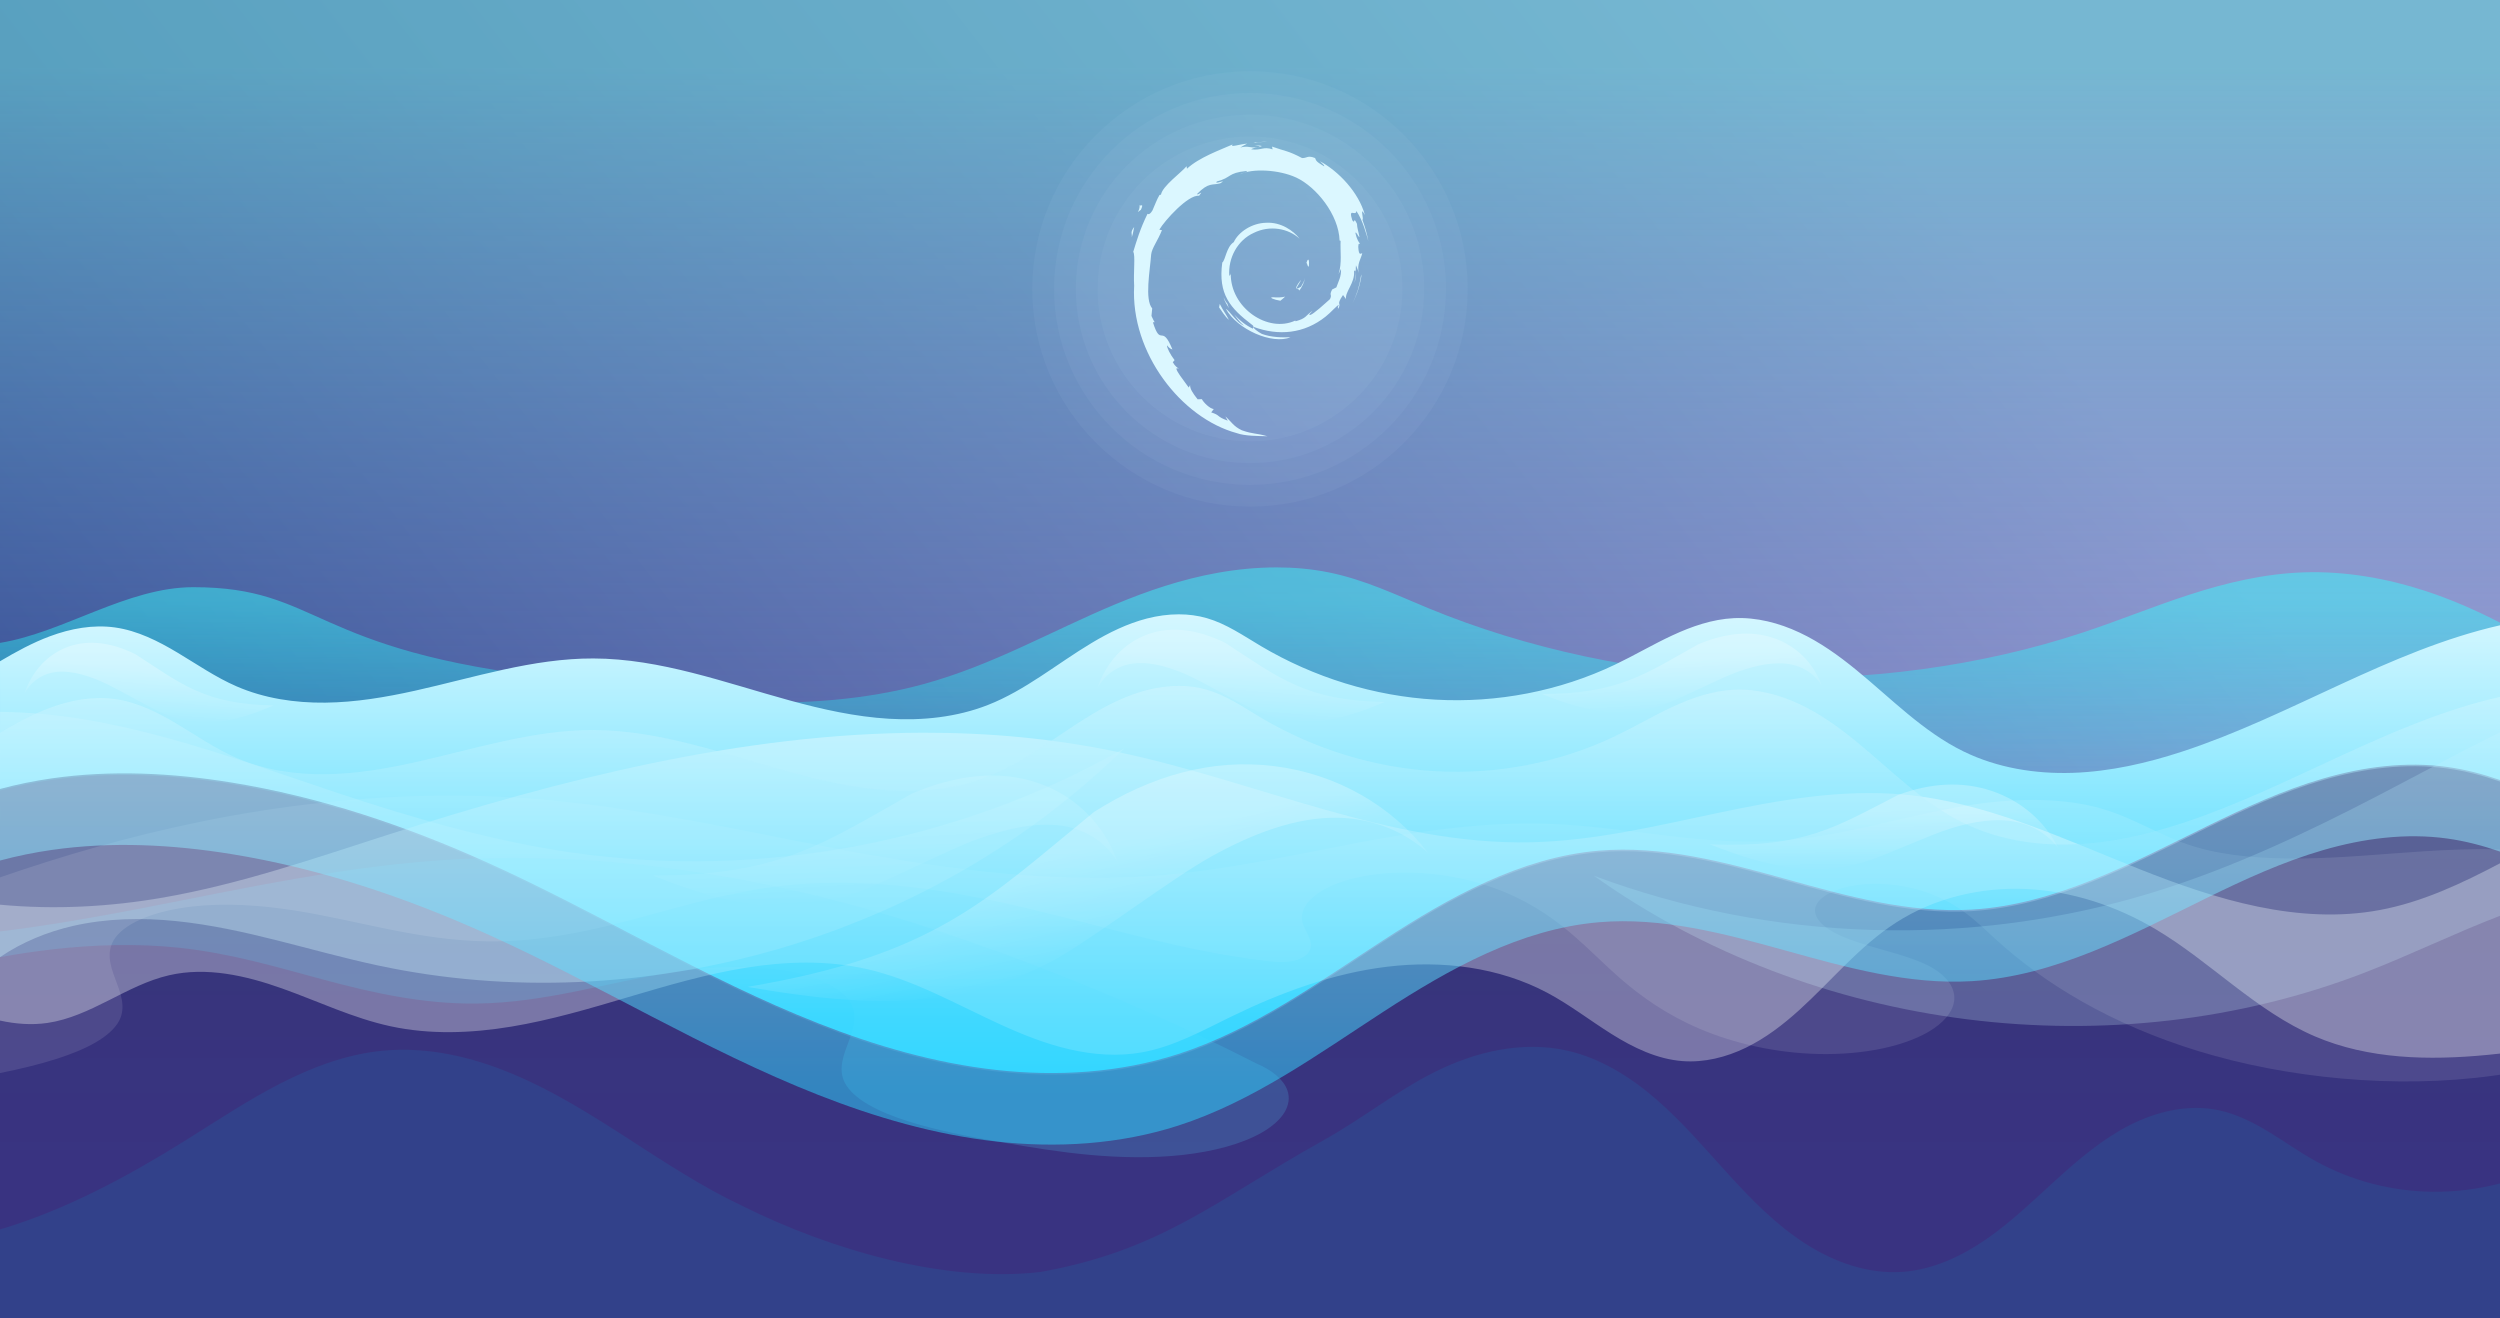 <?xml version="1.0" encoding="UTF-8" standalone="no"?>
<!-- Created with Inkscape (http://www.inkscape.org/) -->

<svg
   xmlns:ns2="http://ns.adobe.com/AdobeIllustrator/10.0/"
   xmlns:osb="http://www.openswatchbook.org/uri/2009/osb"
   xmlns:dc="http://purl.org/dc/elements/1.1/"
   xmlns:cc="http://creativecommons.org/ns#"
   xmlns:rdf="http://www.w3.org/1999/02/22-rdf-syntax-ns#"
   xmlns:svg="http://www.w3.org/2000/svg"
   xmlns="http://www.w3.org/2000/svg"
   xmlns:xlink="http://www.w3.org/1999/xlink"
   xmlns:sodipodi="http://sodipodi.sourceforge.net/DTD/sodipodi-0.dtd"
   xmlns:inkscape="http://www.inkscape.org/namespaces/inkscape"
   sodipodi:docname="simpleOutlook-ocean.svg"
   inkscape:version="0.92.2 (5c3e80d, 2017-08-06)"
   id="svg8"
   version="1.1"
   viewBox="0 0 1083.733 571.5"
   height="2160"
   width="4096"
   inkscape:export-filename="C:\Users\xine\Documents\2018-debian-buster\simpleOutlook-ocean-4096x2160.png"
   inkscape:export-xdpi="96"
   inkscape:export-ydpi="96"
   style="enable-background:new">
  <sodipodi:namedview
     showguides="true"
     inkscape:window-maximized="1"
     inkscape:window-y="-8"
     inkscape:window-x="-8"
     inkscape:window-height="1017"
     inkscape:window-width="1920"
     showborder="true"
     inkscape:showpageshadow="false"
     borderlayer="false"
     units="px"
     showgrid="false"
     inkscape:current-layer="layer1"
     inkscape:document-units="px"
     inkscape:cy="946.88661"
     inkscape:cx="2201.2465"
     inkscape:zoom="0.27966626"
     inkscape:pageshadow="2"
     inkscape:pageopacity="0.0"
     borderopacity="1"
     bordercolor="#b20eb2"
     pagecolor="#ffffff"
     id="base"
     inkscape:guide-bbox="true"
     inkscape:snap-intersection-paths="true"
     inkscape:object-paths="true"
     inkscape:snap-nodes="true"
     inkscape:snap-bbox="false"
     inkscape:bbox-paths="true"
     inkscape:bbox-nodes="true"
     inkscape:snap-bbox-edge-midpoints="true"
     inkscape:snap-bbox-midpoints="true"
     inkscape:snap-page="true" />
  <defs
     id="defs2">
    <linearGradient
       inkscape:collect="always"
       id="linearGradient1275">
      <stop
         style="stop-color:#34ffff;stop-opacity:1"
         offset="0"
         id="stop1271" />
      <stop
         style="stop-color:#00ffff;stop-opacity:0.328"
         offset="1"
         id="stop1273" />
    </linearGradient>
    <linearGradient
       inkscape:collect="always"
       id="linearGradient1190">
      <stop
         style="stop-color:#ffffff;stop-opacity:1"
         offset="0"
         id="stop1186" />
      <stop
         style="stop-color:#ffffff;stop-opacity:0"
         offset="1"
         id="stop1188" />
    </linearGradient>
    <linearGradient
       inkscape:collect="always"
       id="linearGradient1199">
      <stop
         style="stop-color:#550064;stop-opacity:0.647"
         offset="0"
         id="stop1195" />
      <stop
         style="stop-color:#2e2e2e;stop-opacity:1"
         offset="1"
         id="stop1197" />
    </linearGradient>
    <linearGradient
       inkscape:collect="always"
       id="linearGradient1189">
      <stop
         style="stop-color:#2ed5ff;stop-opacity:1"
         offset="0"
         id="stop1185" />
      <stop
         style="stop-color:#d6f7ff;stop-opacity:1"
         offset="1"
         id="stop1187" />
    </linearGradient>
    <linearGradient
       osb:paint="solid"
       id="linearGradient5411">
      <stop
         id="stop5409"
         offset="0"
         style="stop-color:#000000;stop-opacity:1;" />
    </linearGradient>
    <linearGradient
       osb:paint="solid"
       id="linearGradient5224">
      <stop
         id="stop5222"
         offset="0"
         style="stop-color:#ffffff;stop-opacity:1;" />
    </linearGradient>
    <linearGradient
       inkscape:collect="always"
       xlink:href="#linearGradient1189"
       id="linearGradient1424"
       x1="286.325"
       y1="803.552"
       x2="286.325"
       y2="142.503"
       gradientUnits="userSpaceOnUse"
       gradientTransform="matrix(0.265,0,0,0.265,431.147,-47.015)" />
    <linearGradient
       inkscape:collect="always"
       xlink:href="#linearGradient1199"
       id="linearGradient1545"
       x1="127.075"
       y1="425.404"
       x2="127.075"
       y2="158.578"
       gradientUnits="userSpaceOnUse"
       gradientTransform="matrix(1,0,0,1.016,431.147,-194.665)" />
    <linearGradient
       inkscape:collect="always"
       xlink:href="#linearGradient1190"
       id="linearGradient1192"
       x1="109.538"
       y1="295.128"
       x2="123.582"
       y2="343.811"
       gradientUnits="userSpaceOnUse"
       gradientTransform="rotate(3.307,3775.54,6395.125)" />
    <linearGradient
       inkscape:collect="always"
       xlink:href="#linearGradient1190"
       id="linearGradient1212"
       gradientUnits="userSpaceOnUse"
       gradientTransform="matrix(-0.39,0.104,0.145,0.482,535.778,-142.089)"
       x1="109.538"
       y1="295.128"
       x2="123.582"
       y2="343.811" />
    <linearGradient
       inkscape:collect="always"
       xlink:href="#linearGradient1190"
       id="linearGradient1216"
       gradientUnits="userSpaceOnUse"
       gradientTransform="matrix(0.628,0.16,-0.247,0.697,391.697,-143.053)"
       x1="109.538"
       y1="295.128"
       x2="123.582"
       y2="343.811" />
    <linearGradient
       inkscape:collect="always"
       xlink:href="#linearGradient1190"
       id="linearGradient1236"
       gradientUnits="userSpaceOnUse"
       gradientTransform="matrix(-0.338,0.09,0.126,0.418,62.72,-117.771)"
       x1="109.538"
       y1="295.128"
       x2="123.582"
       y2="343.811" />
    <linearGradient
       inkscape:collect="always"
       xlink:href="#linearGradient1190"
       id="linearGradient1244"
       gradientUnits="userSpaceOnUse"
       gradientTransform="matrix(0.379,0.096,-0.149,0.42,733.798,-123.288)"
       x1="109.538"
       y1="295.128"
       x2="123.582"
       y2="343.811" />
    <linearGradient
       inkscape:collect="always"
       xlink:href="#linearGradient1190"
       id="linearGradient1248"
       gradientUnits="userSpaceOnUse"
       gradientTransform="matrix(0.485,0.129,-0.131,0.476,803.417,-77.401)"
       x1="109.538"
       y1="295.128"
       x2="123.582"
       y2="343.811" />
    <linearGradient
       inkscape:collect="always"
       xlink:href="#linearGradient1189"
       id="linearGradient1215"
       gradientUnits="userSpaceOnUse"
       gradientTransform="matrix(0.265,0,0,0.265,431.147,-15.989)"
       x1="286.325"
       y1="803.552"
       x2="286.325"
       y2="142.503" />
    <linearGradient
       inkscape:collect="always"
       xlink:href="#linearGradient1275"
       id="linearGradient1277"
       x1="122.311"
       y1="189.061"
       x2="122.311"
       y2="273.189"
       gradientUnits="userSpaceOnUse"
       gradientTransform="translate(431.147,-203.39)" />
    <linearGradient
       inkscape:collect="always"
       xlink:href="#linearGradient835"
       id="linearGradient861"
       gradientUnits="userSpaceOnUse"
       gradientTransform="translate(0,-427.956)"
       x1="-204.973"
       y1="-150.545"
       x2="453.474"
       y2="361.302" />
    <linearGradient
       inkscape:collect="always"
       id="linearGradient835">
      <stop
         style="stop-color:#34438d;stop-opacity:1"
         offset="0"
         id="stop831" />
      <stop
         style="stop-color:#9d95d0;stop-opacity:1"
         offset="1"
         id="stop833" />
    </linearGradient>
    <linearGradient
       inkscape:collect="always"
       xlink:href="#linearGradient853"
       id="linearGradient855"
       x1="104.897"
       y1="-490.958"
       x2="104.897"
       y2="-366.161"
       gradientUnits="userSpaceOnUse"
       gradientTransform="matrix(1,0,0,3.231,0,1542.989)" />
    <linearGradient
       inkscape:collect="always"
       id="linearGradient853">
      <stop
         style="stop-color:#5fcbd3;stop-opacity:0.631"
         offset="0"
         id="stop849" />
      <stop
         style="stop-color:#577dc4;stop-opacity:0"
         offset="1"
         id="stop851" />
    </linearGradient>
  </defs>
  <g
     inkscape:label="base"
     inkscape:groupmode="layer"
     id="layer1"
     transform="translate(0,274.5)"
     style="display:inline;opacity:1">
    <rect
       style="display:inline;opacity:1;fill:#353a5b;fill-opacity:1;fill-rule:nonzero;stroke:none;stroke-width:3.175;stroke-linecap:butt;stroke-linejoin:round;stroke-miterlimit:4;stroke-dasharray:none;stroke-dashoffset:0;stroke-opacity:1;paint-order:normal"
       id="rect1690"
       width="1083.733"
       height="571.5"
       x="-6.2807871e-005"
       y="-274.5"
       inkscape:export-xdpi="96"
       inkscape:export-ydpi="96" />
    <g
       transform="translate(431.147,-202.728)"
       id="g3589"
       style="display:inline;opacity:1;stroke-width:3.175;stroke-miterlimit:4;stroke-dasharray:none"
       inkscape:export-xdpi="96"
       inkscape:export-ydpi="96">
      <rect
         y="-499.728"
         x="-431.147"
         height="571.5"
         width="1083.733"
         id="rect857-5"
         style="opacity:1;fill:url(#linearGradient861);fill-opacity:1;fill-rule:nonzero;stroke:none;stroke-width:3.175;stroke-linecap:butt;stroke-linejoin:round;stroke-miterlimit:4;stroke-dasharray:none;stroke-dashoffset:0;stroke-opacity:1;paint-order:normal"
         transform="scale(1,-1)" />
      <rect
         y="-71.772"
         x="-431.147"
         height="571.5"
         width="1083.733"
         id="rect843-2"
         style="opacity:1;fill:url(#linearGradient855);fill-opacity:1;fill-rule:nonzero;stroke:none;stroke-width:3.175;stroke-linecap:butt;stroke-linejoin:round;stroke-miterlimit:4;stroke-dasharray:none;stroke-dashoffset:0;stroke-opacity:1;paint-order:normal" />
    </g>
    <circle
       style="opacity:0.048;fill:#d7f7ff;fill-opacity:1;fill-rule:nonzero;stroke:none;stroke-width:2.646;stroke-linecap:round;stroke-linejoin:miter;stroke-miterlimit:4;stroke-dasharray:none;stroke-dashoffset:10;stroke-opacity:0.667;paint-order:markers fill stroke"
       id="circle4960"
       cx="541.867"
       cy="-149.256"
       r="66.066" />
    <circle
       r="94.38"
       cy="-149.256"
       cx="541.867"
       id="circle4916"
       style="opacity:0.048;fill:#d7f7ff;fill-opacity:1;fill-rule:nonzero;stroke:none;stroke-width:2.646;stroke-linecap:round;stroke-linejoin:miter;stroke-miterlimit:4;stroke-dasharray:none;stroke-dashoffset:10;stroke-opacity:0.667;paint-order:markers fill stroke" />
    <circle
       style="opacity:0.048;fill:#d7f7ff;fill-opacity:1;fill-rule:nonzero;stroke:none;stroke-width:2.646;stroke-linecap:round;stroke-linejoin:miter;stroke-miterlimit:4;stroke-dasharray:none;stroke-dashoffset:10;stroke-opacity:0.667;paint-order:markers fill stroke"
       id="circle4958"
       cx="541.867"
       cy="-149.256"
       r="75.504" />
    <path
       style="display:inline;opacity:0.456;fill:url(#linearGradient1277);fill-opacity:1;fill-rule:nonzero;stroke:none;stroke-width:3.175;stroke-linecap:butt;stroke-linejoin:round;stroke-miterlimit:4;stroke-dasharray:none;stroke-dashoffset:0;stroke-opacity:1;paint-order:normal"
       d="m 553.458,-28.532 c -8.602,-0.006 -17.243,0.84 -25.578,2.333 -15.689,2.81 -30.398,7.835 -44.301,13.622 -27.806,11.575 -53.12,26.406 -83.279,34.648 -25.096,6.858 -52.571,8.817 -79.484,7.695 -26.913,-1.123 -53.085,-7.277 -79.395,-10.197 -107.651,-11.948 -102.239,-39.524 -157.642,-39.524 -28.75,0 -56.121,19.651 -83.779,24.144 V 75.811 H 1083.733 V -4.592 c -10.234,-5.26 -20.977,-10.025 -32.481,-13.781 -16.411,-5.359 -34.492,-8.62 -52.599,-8.017 -17.191,0.573 -33.797,4.581 -49.403,9.633 -15.605,5.051 -30.455,11.169 -45.987,16.328 C 858.725,14.365 808.741,21.027 759.466,19.101 710.191,17.176 661.715,6.701 619.263,-10.814 c -14.035,-5.791 -27.686,-12.42 -43.359,-15.577 -7.295,-1.469 -14.855,-2.137 -22.446,-2.142 z"
       id="rect1245"
       inkscape:connector-curvature="0"
       sodipodi:nodetypes="ccsscscccccccccsccc" />
    <path
       style="display:inline;opacity:1;fill:#32418a;fill-opacity:1;fill-rule:nonzero;stroke:none;stroke-width:3.175;stroke-linecap:butt;stroke-linejoin:round;stroke-miterlimit:4;stroke-dasharray:none;stroke-dashoffset:0;stroke-opacity:1;paint-order:normal"
       d="m 1083.733,48.023 v 16.279 c -7.42,-2.581 -15.011,-4.575 -22.805,-5.661 -17.992,-2.507 -36.416,-0.054 -53.861,5.011 -17.445,5.065 -34.031,12.689 -50.342,20.687 -32.621,15.995 -65.732,33.973 -101.999,36.125 -27.377,1.625 -54.363,-5.957 -80.788,-13.296 -26.424,-7.339 -53.568,-14.574 -80.893,-12.24 -33.929,2.899 -64.799,20.244 -93.36,38.788 -28.561,18.544 -56.618,38.972 -89.036,49.394 -25.34,8.147 -52.51,9.805 -78.962,6.843 -26.452,-2.962 -52.246,-10.451 -77.016,-20.195 C 305.131,150.272 259.607,121.877 211.072,100.008 175.672,84.057 138.542,71.567 100.214,65.361 74.551,61.206 48.277,59.893 22.54,63.567 14.953,64.65 7.412,66.182 -5.8081309e-5,68.179 V 297 H 1083.733 V 48.023 Z"
       id="rect1317"
       inkscape:connector-curvature="0" />
    <path
       style="opacity:0.331;fill:url(#linearGradient1545);fill-opacity:1;fill-rule:nonzero;stroke:none;stroke-width:3.175;stroke-linecap:butt;stroke-linejoin:round;stroke-miterlimit:4;stroke-dasharray:none;stroke-dashoffset:0;stroke-opacity:1;paint-order:normal"
       d="m 742.867,18.577 c -6.276,3.8e-4 -12.568,0.559 -18.732,1.565 -19.723,3.218 -38.488,10.701 -57.11,18.046 -18.622,7.345 -37.474,14.656 -57.252,17.502 -19.778,2.846 -40.836,0.885 -58.076,-9.369 -7.094,-4.219 -13.468,-9.78 -21.089,-12.91 -10.555,-4.335 -22.649,-3.547 -33.437,0.148 -10.788,3.695 -20.467,10.103 -29.656,16.934 -9.189,6.831 -18.05,14.171 -27.842,20.074 -9.791,5.903 -20.707,10.371 -32.084,10.794 -14.625,0.544 -28.588,-5.545 -42.178,-11.065 -24.921,-10.124 -50.689,-18.761 -77.373,-21.683 -26.684,-2.922 -54.499,0.154 -78.451,12.462 -8.561,4.399 -16.632,9.959 -25.775,12.909 -9.361,3.02 -19.485,3.14 -29.139,1.299 -9.653,-1.84 -18.876,-5.584 -27.617,-10.136 -17.482,-9.104 -33.223,-21.466 -51.031,-29.892 -23.544,-11.14 -50.375,-14.835 -76.029,-10.84 V 258.452 C 28.53,249.979 55.29,235.541 80.715,219.675 c 13.429,-8.38 26.621,-17.212 40.687,-24.433 14.066,-7.221 29.146,-12.837 44.839,-14.295 19.035,-1.769 38.241,2.671 55.917,10.064 17.676,7.393 34.021,17.674 50.16,28.084 16.139,10.41 32.23,21.036 49.571,29.208 38.145,19.024 87.796,33.45 129.202,28.581 52.813,-9.489 75.831,-31.019 122.868,-57.208 16.416,-9.14 31.242,-21.104 48.035,-29.507 17.72,-8.867 38.13,-13.583 57.409,-9.221 14.497,3.28 27.533,11.477 38.811,21.299 11.278,9.822 21.017,21.304 31.109,32.378 10.093,11.074 20.697,21.878 33.245,29.953 12.548,8.075 27.297,13.309 42.113,12.269 13.164,-0.924 25.611,-6.717 36.511,-14.276 10.9,-7.559 20.481,-16.879 30.317,-25.82 9.835,-8.941 20.095,-17.624 31.907,-23.603 11.812,-5.978 25.422,-9.103 38.342,-6.381 7.786,1.641 15.016,5.314 21.842,9.461 6.825,4.147 13.352,8.805 20.336,12.669 15.397,8.519 32.891,13.018 50.42,13.227 9.893,0.118 19.788,-1.124 29.376,-3.605 V 22.227 c -2.433,0.212 -4.858,0.505 -7.265,0.88 -17.799,2.776 -34.756,9.702 -50.711,18.189 -31.909,16.975 -60.63,40.415 -94.46,52.972 -12.076,4.482 -24.756,7.523 -37.606,7.89 -12.85,0.368 -25.895,-2.012 -37.376,-7.89 -14.759,-7.557 -26.153,-20.358 -37.101,-32.941 -10.948,-12.583 -22.147,-25.509 -36.71,-33.451 -12.101,-6.599 -25.829,-9.302 -39.637,-9.301 z"
       id="rect1399"
       inkscape:connector-curvature="0"
       sodipodi:nodetypes="cccsccsssscscccsccccccccccssscsccccssscccccssscssc" />
    <path
       inkscape:connector-curvature="0"
       id="path1213"
       d="m 511.033,-8.196 c -4.649,-0.004 -9.319,0.652 -13.823,1.811 -8.479,2.182 -16.428,6.084 -23.941,10.578 -15.027,8.989 -28.707,20.505 -45.005,26.905 -13.562,5.326 -28.41,6.848 -42.955,5.976 -14.544,-0.872 -28.854,-4.07 -42.907,-7.919 -28.106,-7.699 -56.052,-18.137 -85.193,-18.217 -26.242,-0.072 -51.657,8.277 -77.274,13.97 -12.809,2.847 -25.827,5.047 -38.947,5.188 -13.12,0.141 -26.394,-1.835 -38.43,-7.062 -9.011,-3.913 -17.144,-9.551 -25.575,-14.594 -8.431,-5.043 -17.418,-9.584 -27.147,-10.942 -9.498,-1.325 -19.229,0.478 -28.215,3.827 -7.563,2.819 -14.667,6.705 -21.62,10.824 v 55.367 C 7.412,65.52 14.953,63.988 22.541,62.905 c 25.737,-3.674 52.011,-2.361 77.674,1.794 38.328,6.206 75.458,18.696 110.858,34.647 48.535,21.869 94.059,50.264 143.599,69.751 24.77,9.744 50.564,17.232 77.016,20.195 26.452,2.962 53.621,1.304 78.961,-6.843 32.419,-10.422 60.476,-30.85 89.037,-49.394 28.561,-18.544 59.431,-35.889 93.36,-38.788 27.325,-2.335 54.469,4.9 80.893,12.24 26.425,7.339 53.411,14.921 80.788,13.296 36.268,-2.153 69.378,-20.13 101.999,-36.125 16.311,-7.998 32.896,-15.622 50.342,-20.687 17.445,-5.065 35.869,-7.518 53.861,-5.011 7.795,1.086 15.385,3.08 22.805,5.661 V -3.442 c -48.164,10.962 -90.645,39.289 -137.622,54.701 -15.415,5.057 -31.398,8.723 -47.612,9.262 -16.214,0.54 -32.711,-2.144 -47.289,-9.262 -17.606,-8.597 -31.491,-23.069 -46.668,-35.459 -7.589,-6.195 -15.623,-11.946 -24.492,-16.108 -8.869,-4.162 -18.64,-6.694 -28.426,-6.225 -9.29,0.445 -18.265,3.557 -26.698,7.48 -8.434,3.923 -16.458,8.674 -24.852,12.68 -24.07,11.489 -51.082,16.662 -77.711,15.167 -26.629,-1.495 -52.826,-9.629 -75.769,-23.231 -7.585,-4.497 -14.962,-9.644 -23.432,-12.096 -3.942,-1.141 -8.028,-1.659 -12.13,-1.663 z"
       style="opacity:1;fill:url(#linearGradient1424);fill-opacity:1;fill-rule:nonzero;stroke:none;stroke-width:3.175;stroke-linecap:butt;stroke-linejoin:round;stroke-miterlimit:4;stroke-dasharray:none;stroke-dashoffset:0;stroke-opacity:1;paint-order:normal" />
    <path
       style="display:inline;opacity:0.328;fill:#ffffff;fill-opacity:1;fill-rule:nonzero;stroke:none;stroke-width:3.175;stroke-linecap:butt;stroke-linejoin:round;stroke-miterlimit:4;stroke-dasharray:none;stroke-dashoffset:0;stroke-opacity:1;paint-order:normal"
       d="m 400.139,43.128 c -78.15,0.166 -156.903,20.144 -231.971,44.234 -32.076,10.293 -64.06,21.388 -97.243,27.193 -23.288,4.074 -47.357,5.361 -70.925,3.121 v 50.231 C 6.759,169.394 13.716,169.931 20.546,168.94 c 9.376,-1.361 18.091,-5.508 26.549,-9.777 8.458,-4.269 16.942,-8.756 26.173,-10.889 16.226,-3.749 33.252,0.113 48.942,5.694 15.69,5.581 30.85,12.91 47.129,16.422 17.112,3.691 34.934,3.021 52.205,0.162 17.271,-2.859 34.103,-7.862 50.888,-12.834 16.785,-4.971 33.631,-9.936 50.915,-12.712 17.284,-2.777 35.118,-3.319 52.194,0.535 20.583,4.646 39.157,15.411 58.354,24.17 9.598,4.379 19.462,8.293 29.742,10.665 10.28,2.372 21.023,3.171 31.408,1.309 13.714,-2.458 26.14,-9.373 38.663,-15.479 21.395,-10.43 44.061,-18.809 67.693,-21.648 23.632,-2.838 48.376,0.141 69.384,11.329 9.757,5.196 18.53,12.034 27.9,17.9 9.369,5.865 19.659,10.849 30.681,11.691 9.428,0.72 18.924,-1.666 27.432,-5.792 8.508,-4.126 16.096,-9.94 23.108,-16.284 14.022,-12.688 26.111,-27.741 42.017,-37.969 16.61,-10.681 36.734,-15.454 56.461,-14.554 19.727,0.9 39.029,7.322 56.013,17.398 23.935,14.199 43.546,35.529 69.125,46.493 23.239,9.961 49.445,10.46 74.612,8.039 1.868,-0.18 3.735,-0.378 5.601,-0.586 V 99.735 c -16.572,8.738 -33.706,16.832 -52.096,20.258 -35.158,6.55 -71.097,-4.537 -104.319,-17.776 -33.222,-13.24 -66.271,-28.97 -101.883,-32.258 -27.137,-2.506 -54.377,2.38 -81.042,8.008 -26.665,5.628 -53.394,12.047 -80.639,12.659 -61.372,1.377 -119.181,-26.526 -179.255,-39.157 -27.906,-5.867 -56.094,-8.4 -84.361,-8.34 z"
       id="rect1470"
       inkscape:connector-curvature="0" />
    <path
       style="display:inline;opacity:0.176;fill:#55ddff;fill-opacity:1;fill-rule:nonzero;stroke:none;stroke-width:3.175;stroke-linecap:butt;stroke-linejoin:round;stroke-miterlimit:4;stroke-dasharray:none;stroke-dashoffset:0;stroke-opacity:1;paint-order:normal"
       d="m 220.717,97.351 c -6.995,0.03 -13.99,0.216 -20.968,0.568 -48.604,2.455 -93.872,12.741 -139.357,21.512 -19.626,3.785 -39.854,7.326 -60.392,9.848 v 11.15 C 7.409,139.093 14.946,137.942 22.635,137.059 c 17.956,-2.062 36.819,-2.636 54.848,-0.735 22.727,2.397 42.936,8.541 63.345,14.01 20.409,5.469 42.476,10.463 65.713,10.202 14.865,-0.167 29.282,-2.49 43.038,-5.266 13.755,-2.776 27.145,-6.033 41.332,-8.221 14.187,-2.188 29.483,-3.274 43.948,-1.581 7.232,0.846 14.168,2.391 19.986,4.666 5.818,2.276 10.488,5.295 13.019,8.732 2.094,2.844 2.703,5.912 2.479,8.934 -0.224,3.022 -1.26,6.015 -2.372,8.989 -2.225,5.949 -4.76,12.106 -1.805,17.977 1.783,3.543 5.526,6.808 10.322,9.595 4.796,2.787 10.626,5.111 16.848,7.103 12.553,4.019 26.654,6.7 40.756,9.184 12.63,2.225 25.411,4.322 38.607,5.51 13.196,1.188 26.885,1.447 39.975,5e-4 13.089,-1.446 25.57,-4.682 34.3,-9.69 4.365,-2.504 7.755,-5.43 9.726,-8.582 1.97,-3.152 2.505,-6.531 1.357,-9.78 -1.594,-4.511 -6.489,-8.723 -13.585,-11.689 v 5.1e-4 c -30.641,-15.615 -63.587,-30.137 -98.492,-43.414 -35.507,-13.506 -73.318,-25.796 -114.761,-34.281 -34.968,-7.159 -72.73,-11.534 -110.501,-11.371 z"
       id="rect1472"
       inkscape:connector-curvature="0" />
    <path
       style="opacity:0.345;fill:#d5f6ff;fill-opacity:1;fill-rule:nonzero;stroke:none;stroke-width:3.175;stroke-linecap:butt;stroke-linejoin:round;stroke-miterlimit:4;stroke-dasharray:none;stroke-dashoffset:0;stroke-opacity:1;paint-order:normal"
       d="M -4.8808131e-4,34.088 V 140.43 C 9.517,133.921 20.438,129.45 31.704,126.874 c 14.584,-3.335 29.749,-3.596 44.632,-2.083 29.767,3.026 58.335,12.994 87.594,19.249 C 278.3,168.491 403.901,131.942 487.294,49.942 415.601,90.633 330.285,106.809 248.673,95.186 213.484,90.174 179.188,80.201 145.468,68.963 97.945,53.124 50.027,34.481 -4.8808131e-4,34.088 Z"
       id="rect1504"
       inkscape:connector-curvature="0" />
    <path
       style="display:inline;opacity:0.108;fill:#ffffff;fill-opacity:1;fill-rule:nonzero;stroke:none;stroke-width:3.175;stroke-linecap:butt;stroke-linejoin:round;stroke-miterlimit:4;stroke-dasharray:none;stroke-dashoffset:0;stroke-opacity:1;paint-order:normal"
       d="m 197.202,70.38 c -37.772,-0.163 -75.534,4.212 -110.501,11.371 -30.716,6.289 -59.435,14.669 -86.701,24.084 v 84.825 C 8.539,188.934 16.854,186.968 24.581,184.494 c 6.222,-1.992 12.053,-4.316 16.849,-7.103 4.796,-2.786 8.539,-6.051 10.322,-9.595 2.955,-5.872 0.419,-12.028 -1.805,-17.977 -1.112,-2.974 -2.148,-5.967 -2.372,-8.99 -0.224,-3.022 0.385,-6.091 2.479,-8.934 2.531,-3.437 7.201,-6.456 13.019,-8.732 5.818,-2.275 12.754,-3.82 19.986,-4.666 14.465,-1.692 29.761,-0.607 43.948,1.581 14.187,2.188 27.577,5.445 41.332,8.221 13.755,2.776 28.173,5.1 43.038,5.266 23.238,0.261 45.304,-4.734 65.713,-10.202 20.409,-5.469 40.619,-11.613 63.346,-14.009 18.029,-1.901 36.892,-1.327 54.848,0.734 17.956,2.062 35.095,5.576 51.675,9.543 33.159,7.935 64.903,17.827 100.65,22.283 2.244,0.28 4.513,0.539 6.825,0.597 2.312,0.059 4.685,-0.092 6.76,-0.597 2.757,-0.67 4.808,-1.934 5.919,-3.344 1.111,-1.41 1.342,-2.958 1.088,-4.465 -0.509,-3.014 -2.885,-5.886 -3.611,-8.889 -1.028,-4.255 1.402,-8.653 6.317,-12.192 4.915,-3.539 12.223,-6.22 20.377,-7.734 8.153,-1.514 17.114,-1.883 25.741,-1.274 8.627,0.609 16.923,2.177 24.402,4.378 14.957,4.401 26.42,11.207 35.654,18.475 9.235,7.269 16.509,15.091 25.059,22.559 9.332,8.152 20.349,15.971 34.739,22.092 14.39,6.12 32.456,10.462 51.464,10.883 9.504,0.21 19.134,-0.569 27.858,-2.436 8.724,-1.866 16.514,-4.833 22.075,-8.628 5.561,-3.795 8.835,-8.421 8.904,-13.098 0.069,-4.677 -3.13,-9.38 -9.189,-12.986 -4.168,-2.48 -9.547,-4.4 -15.117,-6.089 -5.57,-1.689 -11.393,-3.174 -16.85,-4.95 -5.457,-1.776 -10.601,-3.875 -14.264,-6.541 -3.663,-2.666 -5.742,-5.959 -4.713,-9.136 0.728,-2.25 2.998,-4.359 6.238,-5.988 3.24,-1.629 7.422,-2.783 11.892,-3.385 8.939,-1.204 18.726,-0.177 26.727,2.123 8.001,2.3 14.373,5.777 19.559,9.554 5.187,3.776 9.295,7.879 13.698,11.889 21.159,19.268 50.134,36.9 87.957,48.462 37.823,11.562 85.14,16.539 127.988,10.564 0.879,-0.123 1.754,-0.251 2.628,-0.383 V 93.703 c -11.126,-0.319 -22.421,0.147 -33.501,0.866 -17.524,1.138 -34.947,2.889 -52.618,3.096 -15.866,0.185 -32.269,-0.972 -45.849,-5.01 -8.121,-2.415 -14.904,-5.754 -21.735,-8.993 -6.832,-3.239 -13.925,-6.455 -22.417,-8.54 -10.94,-2.685 -23.636,-3.316 -35.774,-2.588 -12.137,0.727 -23.809,2.747 -35.021,5.145 -22.425,4.795 -44.127,11.243 -68.453,12.472 -16.315,0.824 -32.717,-0.78 -48.638,-2.716 -15.922,-1.936 -31.796,-4.222 -48.155,-4.799 -29.72,-1.048 -58.995,3.597 -86.748,8.928 -27.753,5.331 -55.291,11.462 -84.764,13.614 -48.329,3.529 -97.048,-3.947 -142.533,-12.719 -45.486,-8.772 -90.754,-19.057 -139.357,-21.512 -6.978,-0.352 -13.973,-0.538 -20.968,-0.568 z"
       id="rect1468"
       inkscape:connector-curvature="0" />
    <path
       style="display:inline;opacity:0.223;fill:#d5f6ff;fill-opacity:1;fill-rule:nonzero;stroke:none;stroke-width:3.175;stroke-linecap:butt;stroke-linejoin:round;stroke-miterlimit:4;stroke-dasharray:none;stroke-dashoffset:0;stroke-opacity:1;paint-order:normal"
       d="m 1083.733,42.957 c -17.602,8.66 -34.916,18.102 -52.238,27.117 -31.529,16.409 -63.826,31.66 -97.786,42.151 -78.762,24.332 -165.561,21.796 -242.768,-7.095 95.267,67.841 225.057,84.151 334.148,41.991 19.764,-7.638 38.893,-17.057 58.645,-24.632 z"
       id="rect1476"
       inkscape:connector-curvature="0" />
    <path
       style="opacity:0.5;fill:url(#linearGradient1215);fill-opacity:1;fill-rule:nonzero;stroke:none;stroke-width:3.175;stroke-linecap:butt;stroke-linejoin:round;stroke-miterlimit:4;stroke-dasharray:none;stroke-dashoffset:0;stroke-opacity:1;paint-order:normal"
       d="m 511.033,22.829 c -4.649,-0.004 -9.319,0.652 -13.823,1.811 -8.479,2.182 -16.428,6.084 -23.941,10.578 -15.027,8.989 -28.707,20.505 -45.005,26.905 -13.562,5.326 -28.41,6.848 -42.955,5.976 -14.544,-0.872 -28.854,-4.07 -42.907,-7.919 -28.106,-7.699 -56.052,-18.137 -85.193,-18.217 -26.242,-0.072 -51.657,8.277 -77.274,13.97 -12.809,2.847 -25.827,5.047 -38.947,5.188 -13.12,0.141 -26.394,-1.835 -38.43,-7.062 -9.011,-3.913 -17.144,-9.551 -25.575,-14.594 -8.431,-5.043 -17.418,-9.584 -27.147,-10.942 -9.498,-1.325 -19.229,0.478 -28.215,3.827 -7.563,2.819 -14.667,6.705 -21.62,10.824 v 55.367 C 7.412,96.545 14.953,95.013 22.541,93.93 c 25.737,-3.674 52.011,-2.361 77.674,1.794 38.328,6.206 75.458,18.696 110.858,34.647 48.535,21.869 94.059,50.264 143.599,69.751 24.77,9.744 50.564,17.232 77.016,20.195 26.452,2.962 53.621,1.304 78.961,-6.843 32.419,-10.422 60.476,-30.85 89.037,-49.394 28.561,-18.544 59.431,-35.889 93.36,-38.788 27.325,-2.335 54.469,4.9 80.893,12.24 26.425,7.339 53.411,14.921 80.788,13.296 36.268,-2.153 69.378,-20.13 101.999,-36.125 16.311,-7.998 32.896,-15.622 50.342,-20.687 17.445,-5.065 35.869,-7.518 53.861,-5.011 7.795,1.086 15.385,3.08 22.805,5.661 v -67.082 c -48.164,10.962 -90.645,39.289 -137.622,54.701 -15.415,5.057 -31.398,8.723 -47.612,9.262 -16.214,0.54 -32.711,-2.144 -47.289,-9.262 -17.606,-8.597 -31.491,-23.069 -46.668,-35.459 -7.589,-6.195 -15.623,-11.946 -24.492,-16.108 -8.869,-4.162 -18.64,-6.694 -28.426,-6.225 -9.29,0.445 -18.265,3.557 -26.698,7.48 -8.434,3.923 -16.458,8.674 -24.852,12.68 -24.07,11.489 -51.082,16.662 -77.711,15.167 -26.629,-1.495 -52.826,-9.629 -75.769,-23.231 -7.585,-4.497 -14.962,-9.644 -23.432,-12.096 -3.942,-1.141 -8.028,-1.659 -12.13,-1.663 z"
       id="rect1155"
       inkscape:connector-curvature="0" />
    <path
       sodipodi:nodetypes="ccccsccc"
       inkscape:connector-curvature="0"
       id="path1156"
       d="m 457.148,141.552 c 17.364,-9.692 50.699,-35.221 68.09,-44.845 17.391,-9.624 36.302,-17.071 54.741,-16.718 14.834,0.284 28.82,5.779 39.222,15.41 -16.043,-20.9 -40.192,-34.527 -66.992,-37.805 -26.8,-3.278 -52.823,3.976 -77.913,19.844 -46.829,38.244 -68.579,62.05 -150.263,75.876 55.134,9.676 94.034,9.395 133.115,-11.762 z"
       style="opacity:0.26;fill:url(#linearGradient1192);fill-opacity:1;stroke:none;stroke-width:0.265px;stroke-linecap:butt;stroke-linejoin:miter;stroke-opacity:1" />
    <path
       style="opacity:0.209;fill:url(#linearGradient1212);fill-opacity:1;stroke:none;stroke-width:0.265px;stroke-linecap:butt;stroke-linejoin:miter;stroke-opacity:1"
       d="m 545.792,34.152 c -8.095,-3.411 -24.482,-13.334 -32.58,-16.709 -8.098,-3.375 -16.534,-5.574 -23.828,-4.005 -5.869,1.262 -10.763,5.001 -13.725,10.486 3.83,-11.406 11.774,-19.881 22.039,-23.51 10.265,-3.629 21.508,-2.063 33.432,3.774 23.312,15.101 34.878,25.062 69.075,25.616 -20.758,8.895 -36.273,11.705 -54.413,4.348 z"
       id="path1210"
       inkscape:connector-curvature="0"
       sodipodi:nodetypes="ccccsccc" />
    <path
       sodipodi:nodetypes="ccccsccc"
       inkscape:connector-curvature="0"
       id="path1214"
       d="m 370.905,112.64 c 13.177,-4.763 39.931,-18.789 53.111,-23.5 13.18,-4.711 26.877,-7.706 38.63,-5.257 9.455,1.97 17.271,7.515 21.916,15.548 -5.894,-16.654 -18.517,-29.146 -35.018,-34.656 -16.501,-5.51 -34.719,-3.5 -54.152,4.696 -38.085,21.382 -57.044,35.575 -112.349,35.578 33.33,13.404 58.341,17.848 87.861,7.591 z"
       style="opacity:0.111;fill:url(#linearGradient1216);fill-opacity:1;stroke:none;stroke-width:0.265px;stroke-linecap:butt;stroke-linejoin:miter;stroke-opacity:1" />
    <path
       sodipodi:nodetypes="ccccsccc"
       inkscape:connector-curvature="0"
       id="path1234"
       d="m 71.404,35.072 c -7.02,-2.958 -21.232,-11.564 -28.254,-14.491 -7.023,-2.927 -14.339,-4.834 -20.665,-3.474 -5.09,1.094 -9.334,4.337 -11.903,9.093 3.321,-9.892 10.211,-17.242 19.113,-20.388 8.902,-3.147 18.652,-1.789 28.994,3.273 20.217,13.096 30.247,21.735 59.904,22.215 -18.003,7.714 -31.458,10.151 -47.189,3.771 z"
       style="opacity:0.253;fill:url(#linearGradient1236);fill-opacity:1;stroke:none;stroke-width:0.265px;stroke-linecap:butt;stroke-linejoin:miter;stroke-opacity:1" />
    <path
       style="opacity:0.233;fill:url(#linearGradient1244);fill-opacity:1;stroke:none;stroke-width:0.265px;stroke-linecap:butt;stroke-linejoin:miter;stroke-opacity:1"
       d="m 721.26,30.902 c 7.946,-2.872 24.08,-11.33 32.028,-14.171 7.948,-2.841 16.208,-4.647 23.295,-3.17 5.702,1.188 10.415,4.532 13.216,9.376 -3.554,-10.043 -11.166,-17.576 -21.117,-20.899 -9.951,-3.323 -20.937,-2.111 -32.655,2.832 -22.966,12.894 -34.4,21.453 -67.75,21.455 20.099,8.083 35.181,10.763 52.983,4.578 z"
       id="path1242"
       inkscape:connector-curvature="0"
       sodipodi:nodetypes="ccccsccc" />
    <path
       style="opacity:0.25;fill:url(#linearGradient1248);fill-opacity:1;stroke:none;stroke-width:0.265px;stroke-linecap:butt;stroke-linejoin:miter;stroke-opacity:1"
       d="m 807.904,99.287 c 9.535,-2.929 28.551,-11.897 38.092,-14.791 9.541,-2.894 19.606,-4.583 28.638,-2.552 7.266,1.633 13.579,5.699 17.706,11.4 -5.743,-11.713 -16.219,-20.731 -29.062,-25.018 -12.843,-4.287 -26.386,-3.409 -40.354,1.725 -26.958,13.748 -40.099,23.052 -81.69,21.489 26.12,10.236 45.279,14.024 66.672,7.748 z"
       id="path1246"
       inkscape:connector-curvature="0"
       sodipodi:nodetypes="ccccsccc" />
    <circle
       style="opacity:0.048;fill:#d7f7ff;fill-opacity:1;fill-rule:nonzero;stroke:none;stroke-width:2.646;stroke-linecap:round;stroke-linejoin:miter;stroke-miterlimit:4;stroke-dasharray:none;stroke-dashoffset:10;stroke-opacity:0.667;paint-order:markers fill stroke"
       id="circle4956"
       cx="541.867"
       cy="-149.256"
       r="84.942" />
    <g
       transform="matrix(1.776,0,0,1.776,-463.848,-9.981)"
       id="g5108"
       style="overflow:visible;opacity:0.106;fill:#ffffff;fill-opacity:1;stroke:none;stroke-width:0.447;stroke-miterlimit:4;stroke-dasharray:none;stroke-opacity:1" />
    <g
       style="overflow:visible;opacity:1;fill:#dbf7ff;fill-opacity:1;stroke:none;stroke-width:0.536;stroke-miterlimit:4;stroke-dasharray:none;stroke-opacity:1"
       id="g5319"
       transform="matrix(1.48,0,0,1.48,63.06,-202.685)">
      <g
         ns2:rgbTrio="#4F008000FFFF"
         ns2:dimmedPercent="50"
         ns2:layer="yes"
         id="Layer_1"
         style="fill:#dbf7ff;fill-opacity:1;stroke:none;stroke-width:0.674;stroke-miterlimit:4;stroke-dasharray:none;stroke-opacity:1"
         transform="matrix(0.796,0,0,0.796,288.894,-7.07)">
        <g
           id="g5296"
           style="fill:#dbf7ff;fill-opacity:1;stroke:none;stroke-width:0.674;stroke-miterlimit:4;stroke-dasharray:none;stroke-opacity:1">
          <path
             id="path5272"
             d="m 51.986,57.297 c -1.797,0.025 0.34,0.926 2.686,1.287 0.648,-0.506 1.236,-1.018 1.76,-1.516 -1.461,0.358 -2.948,0.366 -4.446,0.229"
             ns2:knockout="Off"
             inkscape:connector-curvature="0"
             style="fill:#dbf7ff;fill-opacity:1;stroke:none;stroke-width:0.674;stroke-miterlimit:4;stroke-dasharray:none;stroke-opacity:1" />
          <path
             id="path5274"
             d="m 61.631,54.893 c 1.07,-1.477 1.85,-3.094 2.125,-4.766 -0.24,1.192 -0.887,2.221 -1.496,3.307 -3.359,2.115 -0.316,-1.256 -0.002,-2.537 -3.612,4.546 -0.496,2.726 -0.627,3.996"
             ns2:knockout="Off"
             inkscape:connector-curvature="0"
             style="fill:#dbf7ff;fill-opacity:1;stroke:none;stroke-width:0.674;stroke-miterlimit:4;stroke-dasharray:none;stroke-opacity:1" />
          <path
             id="path5276"
             d="m 65.191,45.629 c 0.217,-3.236 -0.637,-2.213 -0.924,-0.978 0.335,0.174 0.6,2.281 0.924,0.978"
             ns2:knockout="Off"
             inkscape:connector-curvature="0"
             style="fill:#dbf7ff;fill-opacity:1;stroke:none;stroke-width:0.674;stroke-miterlimit:4;stroke-dasharray:none;stroke-opacity:1" />
          <path
             id="path5278"
             d="m 45.172,1.399 c 0.959,0.172 2.072,0.304 1.916,0.533 1.049,-0.23 1.287,-0.442 -1.916,-0.533"
             ns2:knockout="Off"
             inkscape:connector-curvature="0"
             style="fill:#dbf7ff;fill-opacity:1;stroke:none;stroke-width:0.674;stroke-miterlimit:4;stroke-dasharray:none;stroke-opacity:1" />
          <path
             id="path5280"
             d="M 47.088,1.932 46.41,2.072 47.041,2.016 47.088,1.932"
             ns2:knockout="Off"
             inkscape:connector-curvature="0"
             style="fill:#dbf7ff;fill-opacity:1;stroke:none;stroke-width:0.674;stroke-miterlimit:4;stroke-dasharray:none;stroke-opacity:1" />
          <path
             id="path5282"
             d="m 76.992,46.856 c 0.107,2.906 -0.85,4.316 -1.713,6.812 l -1.553,0.776 c -1.271,2.468 0.123,1.567 -0.787,3.53 -1.984,1.764 -6.021,5.52 -7.313,5.863 -0.943,-0.021 0.639,-1.113 0.846,-1.541 -2.656,1.824 -2.131,2.738 -6.193,3.846 L 60.16,65.878 C 50.142,70.591 36.226,61.251 36.409,48.507 c -0.107,0.809 -0.304,0.607 -0.526,0.934 -0.517,-6.557 3.028,-13.143 9.007,-15.832 5.848,-2.895 12.704,-1.707 16.893,2.197 -2.301,-3.014 -6.881,-6.209 -12.309,-5.91 -5.317,0.084 -10.291,3.463 -11.951,7.131 -2.724,1.715 -3.04,6.611 -4.227,7.507 -1.597,11.737 3.004,16.808 10.787,22.773 1.225,0.826 0.345,0.951 0.511,1.58 -2.586,-1.211 -4.954,-3.039 -6.901,-5.277 1.033,1.512 2.148,2.982 3.589,4.137 -2.438,-0.826 -5.695,-5.908 -6.646,-6.115 4.203,7.525 17.052,13.197 23.78,10.383 -3.113,0.115 -7.068,0.064 -10.566,-1.229 -1.469,-0.756 -3.467,-2.322 -3.11,-2.615 9.182,3.43 18.667,2.598 26.612,-3.771 2.021,-1.574 4.229,-4.252 4.867,-4.289 -0.961,1.445 0.164,0.695 -0.574,1.971 2.014,-3.248 -0.875,-1.322 2.082,-5.609 l 1.092,1.504 c -0.406,-2.696 3.348,-5.97 2.967,-10.234 0.861,-1.304 0.961,1.403 0.047,4.403 1.268,-3.328 0.334,-3.863 0.66,-6.609 0.352,0.923 0.814,1.904 1.051,2.878 -0.826,-3.216 0.848,-5.416 1.262,-7.285 -0.408,-0.181 -1.275,1.422 -1.473,-2.377 0.029,-1.65 0.459,-0.865 0.625,-1.271 -0.324,-0.186 -1.174,-1.451 -1.691,-3.877 0.375,-0.57 1.002,1.478 1.512,1.562 -0.328,-1.929 -0.893,-3.4 -0.916,-4.88 -1.49,-3.114 -0.527,0.415 -1.736,-1.337 -1.586,-4.947 1.316,-1.148 1.512,-3.396 2.404,3.483 3.775,8.881 4.404,11.117 -0.48,-2.726 -1.256,-5.367 -2.203,-7.922 0.73,0.307 -1.176,-5.609 0.949,-1.691 C 83.519,18.706 76.074,10.902 69.225,7.24 70.063,8.007 71.121,8.97 70.741,9.121 67.335,7.093 67.934,6.935 67.446,6.078 64.671,4.949 64.489,6.169 62.651,6.08 57.421,3.306 56.413,3.601 51.6,1.863 l 0.219,1.023 c -3.465,-1.154 -4.037,0.438 -7.782,0.004 -0.228,-0.178 1.2,-0.644 2.375,-0.815 -3.35,0.442 -3.193,-0.66 -6.471,0.122 0.808,-0.567 1.662,-0.942 2.524,-1.424 -2.732,0.166 -6.522,1.59 -5.352,0.295 -4.456,1.988 -12.37,4.779 -16.811,8.943 l -0.14,-0.933 c -2.035,2.443 -8.874,7.296 -9.419,10.46 l -0.544,0.127 c -1.059,1.793 -1.744,3.825 -2.584,5.67 -1.385,2.36 -2.03,0.908 -1.833,1.278 -2.724,5.523 -4.077,10.164 -5.246,13.97 0.833,1.245 0.02,7.495 0.335,12.497 -1.368,24.704 17.338,48.69 37.785,54.228 2.997,1.072 7.454,1.031 11.245,1.141 -4.473,-1.279 -5.051,-0.678 -9.408,-2.197 -3.143,-1.48 -3.832,-3.17 -6.058,-5.102 l 0.881,1.557 c -4.366,-1.545 -2.539,-1.912 -6.091,-3.037 l 0.941,-1.229 C 28.751,98.334 26.418,96.056 25.78,94.795 l -1.548,0.061 c -1.86,-2.295 -2.851,-3.949 -2.779,-5.23 l -0.5,0.891 c -0.567,-0.973 -6.843,-8.607 -3.587,-6.83 -0.605,-0.553 -1.409,-0.9 -2.281,-2.484 l 0.663,-0.758 c -1.567,-2.016 -2.884,-4.6 -2.784,-5.461 0.836,1.129 1.416,1.34 1.99,1.533 -3.957,-9.818 -4.179,-0.541 -7.176,-9.994 L 8.412,66.472 C 7.926,65.74 7.631,64.945 7.24,64.165 l 0.276,-2.75 C 4.667,58.121 6.719,47.409 7.13,41.534 7.415,39.145 9.508,36.602 11.1,32.614 l -0.97,-0.167 c 1.854,-3.234 10.586,-12.988 14.63,-12.486 1.959,-2.461 -0.389,-0.009 -0.772,-0.629 4.303,-4.453 5.656,-3.146 8.56,-3.947 3.132,-1.859 -2.688,0.725 -1.203,-0.709 5.414,-1.383 3.837,-3.144 10.9,-3.846 0.745,0.424 -1.729,0.655 -2.35,1.205 4.511,-2.207 14.275,-1.705 20.617,1.225 7.359,3.439 15.627,13.605 15.953,23.17 l 0.371,0.1 c -0.188,3.802 0.582,8.199 -0.752,12.238 l 0.908,-1.912"
             ns2:knockout="Off"
             inkscape:connector-curvature="0"
             style="fill:#dbf7ff;fill-opacity:1;stroke:none;stroke-width:0.674;stroke-miterlimit:4;stroke-dasharray:none;stroke-opacity:1" />
          <path
             id="path5284"
             d="m 32.372,59.764 -0.252,1.26 c 1.181,1.604 2.118,3.342 3.626,4.596 -1.085,-2.118 -1.891,-2.993 -3.374,-5.856"
             ns2:knockout="Off"
             inkscape:connector-curvature="0"
             style="fill:#dbf7ff;fill-opacity:1;stroke:none;stroke-width:0.674;stroke-miterlimit:4;stroke-dasharray:none;stroke-opacity:1" />
          <path
             id="path5286"
             d="m 35.164,59.654 c -0.625,-0.691 -0.995,-1.523 -1.409,-2.352 0.396,1.457 1.207,2.709 1.962,3.982 l -0.553,-1.63"
             ns2:knockout="Off"
             inkscape:connector-curvature="0"
             style="fill:#dbf7ff;fill-opacity:1;stroke:none;stroke-width:0.674;stroke-miterlimit:4;stroke-dasharray:none;stroke-opacity:1" />
          <path
             id="path5288"
             d="m 84.568,48.916 -0.264,0.662 c -0.484,3.438 -1.529,6.84 -3.131,9.994 1.77,-3.328 2.915,-6.968 3.395,-10.656"
             ns2:knockout="Off"
             inkscape:connector-curvature="0"
             style="fill:#dbf7ff;fill-opacity:1;stroke:none;stroke-width:0.674;stroke-miterlimit:4;stroke-dasharray:none;stroke-opacity:1" />
          <path
             id="path5290"
             d="M 45.527,0.537 C 46.742,0.092 48.514,0.293 49.803,0 48.123,0.141 46.451,0.225 44.8,0.438 l 0.727,0.099"
             ns2:knockout="Off"
             inkscape:connector-curvature="0"
             style="fill:#dbf7ff;fill-opacity:1;stroke:none;stroke-width:0.674;stroke-miterlimit:4;stroke-dasharray:none;stroke-opacity:1" />
          <path
             id="path5292"
             d="m 2.872,23.219 c 0.28,2.592 -1.95,3.598 0.494,1.889 1.31,-2.951 -0.512,-0.815 -0.494,-1.889"
             ns2:knockout="Off"
             inkscape:connector-curvature="0"
             style="fill:#dbf7ff;fill-opacity:1;stroke:none;stroke-width:0.674;stroke-miterlimit:4;stroke-dasharray:none;stroke-opacity:1" />
          <path
             id="path5294"
             d="M 0,35.215 C 0.563,33.487 0.665,32.449 0.88,31.449 -0.676,33.438 0.164,33.862 0,35.215"
             ns2:knockout="Off"
             inkscape:connector-curvature="0"
             style="fill:#dbf7ff;fill-opacity:1;stroke:none;stroke-width:0.674;stroke-miterlimit:4;stroke-dasharray:none;stroke-opacity:1" />
        </g>
      </g>
    </g>
  </g>
</svg>
